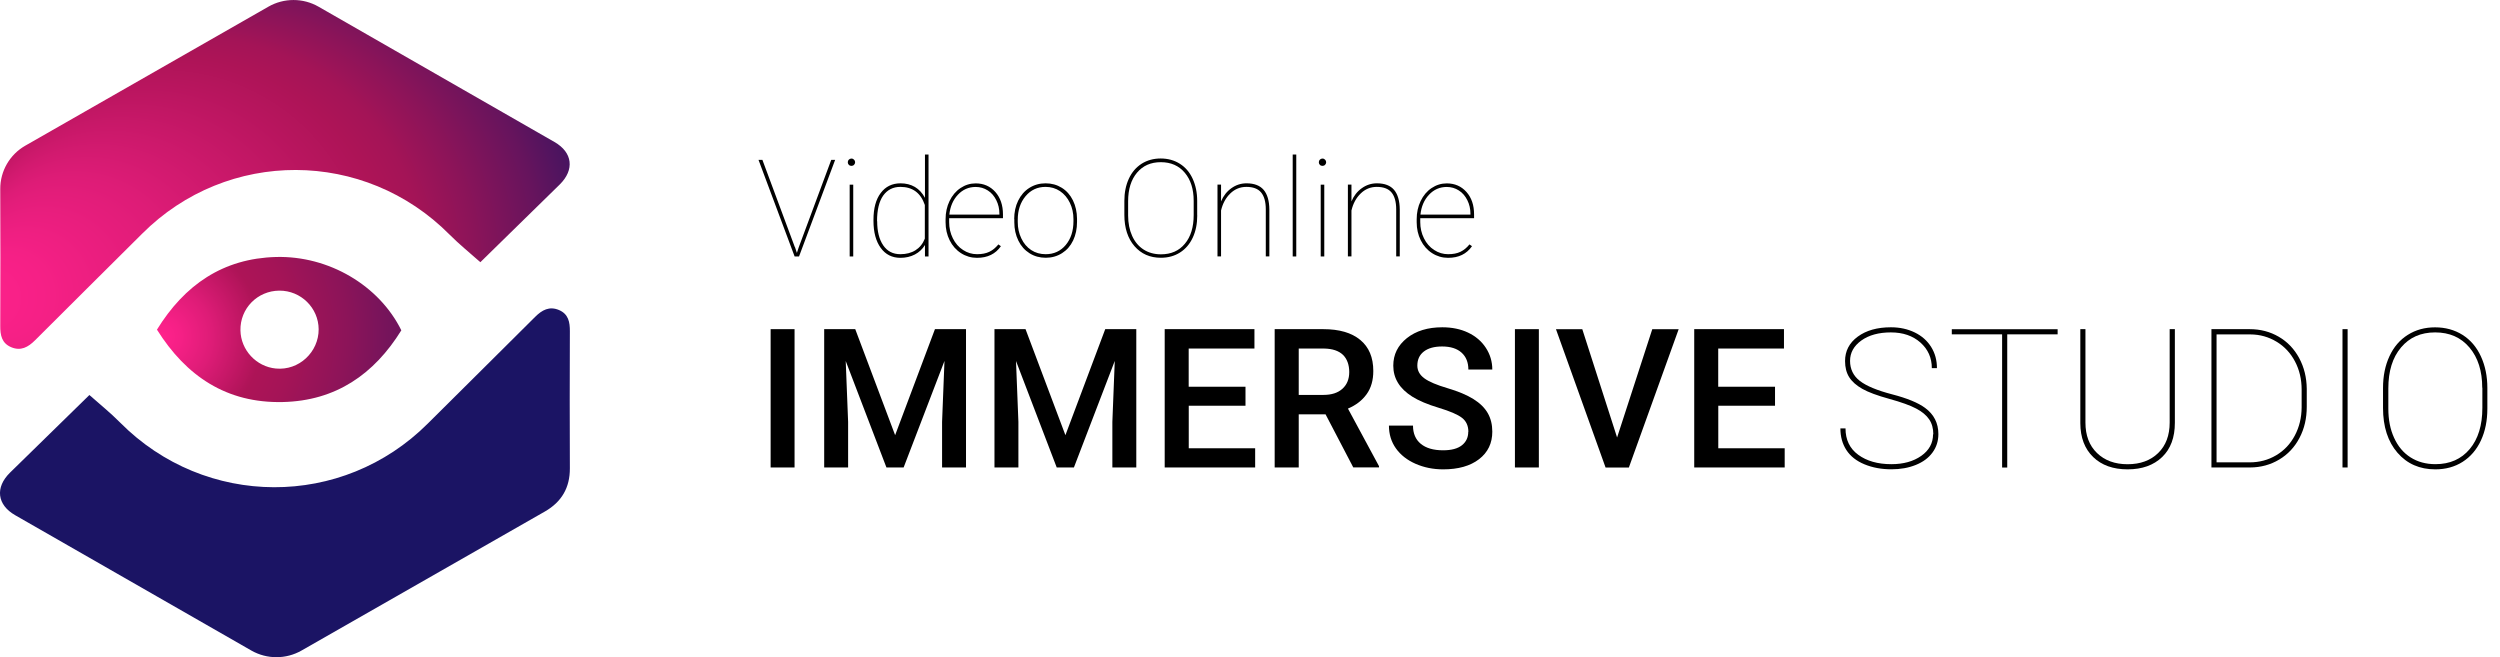 <svg id="a" xmlns="http://www.w3.org/2000/svg" xmlns:xlink="http://www.w3.org/1999/xlink" viewBox="0 0 385.53 101.35">
  <defs>
    <style>
      .e {
        fill: url(#d);
      }

      .f {
        fill: url(#c);
      }

      .g {
        fill: url(#b);
      }
    </style>
    <radialGradient id="b" cx="46.39" cy="39.56" fx="-6.21" fy="46.6" r="53.07"
      gradientTransform="matrix(1, 0, 0, 1, 0, 0)" gradientUnits="userSpaceOnUse">
      <stop offset="0" stop-color="#ff228c" />
      <stop offset=".12" stop-color="#f62086" />
      <stop offset=".32" stop-color="#de1c77" />
      <stop offset=".56" stop-color="#b8155e" />
      <stop offset=".63" stop-color="#ad1457" />
      <stop offset=".68" stop-color="#a41457" />
      <stop offset=".75" stop-color="#8c1459" />
      <stop offset=".85" stop-color="#66145d" />
      <stop offset=".96" stop-color="#311462" />
      <stop offset="1" stop-color="#1b1464" />
    </radialGradient>
    <radialGradient id="c" cx="24.93" cy="51.89" fx="24.93" fy="51.89" r="55.22"
      gradientTransform="matrix(1, 0, 0, 1, 0, 0)" gradientUnits="userSpaceOnUse">
      <stop offset="0" stop-color="#ff228c" />
      <stop offset=".05" stop-color="#f62086" />
      <stop offset=".14" stop-color="#de1c77" />
      <stop offset=".25" stop-color="#b8155e" />
      <stop offset=".28" stop-color="#ad1457" />
      <stop offset=".37" stop-color="#a41457" />
      <stop offset=".52" stop-color="#8c1459" />
      <stop offset=".71" stop-color="#66145d" />
      <stop offset=".92" stop-color="#311462" />
      <stop offset="1" stop-color="#1b1464" />
    </radialGradient>
    <radialGradient id="d" cx="42.47" cy="61.53" fx="-6.88" fy="46.38" r="51.62" xlink:href="#b" />
  </defs>
  <g>
    <path
      d="M74.08,40.44c-1.54-1.38-3.23-2.73-4.75-4.26-13.12-13.23-34.26-13.3-47.41-.14-5.49,5.49-11.03,10.93-16.51,16.43-1.07,1.07-2.2,1.7-3.69,1.07-1.46-.62-1.69-1.86-1.68-3.29,.03-7.04,.03-14.07,0-21.11-.01-2.76,1.46-5.3,3.85-6.67C16.39,15.32,28.89,8.18,41.39,1.03c2.4-1.37,5.34-1.37,7.73,0,12.13,6.96,24.26,13.91,36.39,20.87,2.8,1.6,3.12,4.28,.8,6.56-4.16,4.08-8.33,8.16-12.23,11.97Z"
      fill="url(#b)" />
    <path
      d="M24.2,50.84c4.26-6.9,10.17-10.99,18.37-11.21,8.13-.21,15.91,4.39,19.32,11.31-4.19,6.77-10.11,10.88-18.3,11.06-8.61,.19-14.86-3.95-19.39-11.17Zm18.88-6.02c-3.38,.02-6.07,2.75-6,6.14,.06,3.03,2.44,5.58,5.45,5.87,3.58,.35,6.63-2.55,6.61-6.06-.02-3.29-2.74-5.97-6.06-5.95Z"
      fill="url(#c)" />
    <path
      d="M13.78,60.91c1.55,1.38,3.24,2.73,4.75,4.26,13.13,13.23,34.28,13.3,47.45,.14,5.49-5.49,11.04-10.93,16.53-16.43,1.07-1.07,2.2-1.7,3.69-1.07,1.46,.62,1.69,1.86,1.68,3.29-.03,7.04-.03,14.09,0,21.13,.01,2.98-1.27,5.17-3.85,6.65-12.51,7.14-25.02,14.29-37.53,21.44-2.4,1.37-5.34,1.37-7.74,0-12.14-6.96-24.28-13.91-36.42-20.87-2.8-1.6-3.12-4.28-.8-6.56,4.16-4.08,8.34-8.16,12.24-11.97Z"
      fill="url(#d)" />
  </g>
  <g>
    <path d="M122.59,38.1l.3,.9,.3-.9,5-13.45h.6l-5.57,14.9h-.68l-5.57-14.9h.6l5,13.45Z" />
    <path
      d="M130.74,25.02c0-.16,.05-.29,.16-.4,.11-.11,.24-.17,.4-.17s.29,.06,.4,.17c.11,.11,.17,.25,.17,.4s-.06,.29-.17,.4c-.11,.11-.25,.16-.4,.16s-.29-.05-.4-.16c-.11-.11-.16-.24-.16-.4Zm.84,14.53h-.55v-11.07h.55v11.07Z" />
    <path
      d="M134.7,33.9c0-1.77,.37-3.15,1.12-4.14,.74-.99,1.76-1.49,3.06-1.49,.83,0,1.57,.19,2.21,.56,.64,.38,1.15,.94,1.55,1.68v-6.68h.55v15.72h-.55v-1.77c-.38,.63-.89,1.11-1.55,1.46-.65,.34-1.4,.52-2.23,.52-1.28,0-2.3-.51-3.04-1.53-.74-1.02-1.12-2.41-1.12-4.18v-.14Zm.57,.21c0,1.57,.31,2.81,.93,3.72,.62,.91,1.5,1.37,2.64,1.37,.91,0,1.69-.2,2.34-.61,.65-.41,1.13-1,1.44-1.79v-5.19c-.63-1.86-1.89-2.79-3.77-2.79-1.13,0-2.01,.45-2.65,1.34-.63,.89-.95,2.21-.95,3.95Z" />
    <path
      d="M150.66,39.76c-.89,0-1.71-.24-2.46-.72-.75-.48-1.33-1.14-1.75-1.98-.42-.84-.63-1.77-.63-2.79v-.46c0-1.02,.2-1.96,.61-2.81,.41-.85,.97-1.52,1.69-2s1.5-.72,2.34-.72c1.23,0,2.24,.44,3.03,1.32,.78,.88,1.18,2.04,1.18,3.47v.58h-8.3v.6c0,.9,.19,1.73,.57,2.5,.38,.77,.9,1.37,1.57,1.8,.67,.44,1.39,.65,2.16,.65s1.38-.12,1.9-.37,.98-.63,1.39-1.14l.39,.28c-.83,1.19-2.05,1.79-3.67,1.79Zm-.2-10.93c-1.08,0-1.99,.4-2.74,1.2s-1.19,1.82-1.32,3.06h7.72v-.13c0-.75-.16-1.45-.48-2.09-.32-.64-.75-1.15-1.31-1.5-.56-.36-1.18-.54-1.87-.54Z" />
    <path
      d="M156.4,33.8c0-1.06,.2-2.01,.61-2.85,.41-.84,.98-1.5,1.72-1.97,.74-.47,1.58-.71,2.51-.71s1.76,.23,2.5,.69c.74,.46,1.31,1.11,1.72,1.94,.41,.84,.62,1.78,.63,2.83v.49c0,1.06-.2,2.02-.6,2.86s-.97,1.49-1.71,1.96-1.58,.71-2.51,.71-1.77-.23-2.51-.7-1.31-1.11-1.72-1.95c-.41-.84-.62-1.78-.62-2.82v-.49Zm.55,.43c0,.92,.18,1.77,.55,2.53,.36,.77,.87,1.37,1.52,1.8s1.4,.64,2.24,.64c1.26,0,2.29-.47,3.09-1.42,.79-.95,1.19-2.17,1.19-3.66v-.32c0-.91-.18-1.75-.55-2.52-.37-.77-.88-1.37-1.53-1.81-.65-.43-1.39-.65-2.22-.65-1.26,0-2.29,.48-3.09,1.44-.8,.96-1.2,2.17-1.2,3.63v.33Z" />
    <path
      d="M184.63,33.22c0,1.29-.23,2.43-.69,3.42s-1.12,1.76-1.97,2.3c-.85,.54-1.83,.81-2.95,.81-1.68,0-3.04-.6-4.07-1.79s-1.56-2.8-1.56-4.83v-2.15c0-1.28,.23-2.42,.69-3.42,.46-1,1.12-1.76,1.97-2.31,.86-.54,1.84-.81,2.94-.81s2.1,.27,2.95,.81c.86,.54,1.52,1.31,1.98,2.31,.46,1,.7,2.14,.7,3.41v2.23Zm-.55-2.25c0-1.8-.46-3.25-1.37-4.33-.91-1.09-2.15-1.63-3.7-1.63s-2.76,.54-3.67,1.62-1.37,2.55-1.37,4.42v2.18c0,1.19,.21,2.24,.62,3.15,.41,.91,1,1.61,1.76,2.1s1.66,.74,2.68,.74c1.56,0,2.79-.54,3.69-1.63,.91-1.08,1.36-2.57,1.36-4.44v-2.17Z" />
    <path
      d="M188.3,31.06c.36-.86,.89-1.54,1.6-2.04,.7-.5,1.48-.75,2.33-.75,1.19,0,2.07,.34,2.64,1.01s.87,1.69,.88,3.04v7.22h-.55v-7.24c0-1.19-.25-2.06-.73-2.63s-1.23-.85-2.27-.85c-.96,0-1.78,.34-2.48,1.02-.7,.68-1.17,1.55-1.42,2.62v7.08h-.55v-11.07h.55v2.58Z" />
    <path d="M199.9,39.55h-.55v-15.72h.55v15.72Z" />
    <path
      d="M203.38,25.02c0-.16,.05-.29,.16-.4,.11-.11,.24-.17,.4-.17s.29,.06,.4,.17c.11,.11,.17,.25,.17,.4s-.06,.29-.17,.4-.25,.16-.4,.16-.29-.05-.4-.16c-.11-.11-.16-.24-.16-.4Zm.84,14.53h-.55v-11.07h.55v11.07Z" />
    <path
      d="M208.41,31.06c.36-.86,.89-1.54,1.6-2.04,.7-.5,1.48-.75,2.33-.75,1.19,0,2.07,.34,2.64,1.01s.87,1.69,.88,3.04v7.22h-.55v-7.24c0-1.19-.25-2.06-.73-2.63s-1.23-.85-2.27-.85c-.96,0-1.78,.34-2.48,1.02-.7,.68-1.17,1.55-1.42,2.62v7.08h-.55v-11.07h.55v2.58Z" />
    <path
      d="M223.31,39.76c-.89,0-1.71-.24-2.46-.72-.75-.48-1.33-1.14-1.75-1.98-.42-.84-.63-1.77-.63-2.79v-.46c0-1.02,.2-1.96,.61-2.81s.97-1.52,1.69-2c.72-.48,1.5-.72,2.34-.72,1.23,0,2.24,.44,3.03,1.32s1.18,2.04,1.18,3.47v.58h-8.3v.6c0,.9,.19,1.73,.57,2.5,.38,.77,.9,1.37,1.57,1.8,.67,.44,1.39,.65,2.16,.65s1.38-.12,1.9-.37,.98-.63,1.39-1.14l.39,.28c-.83,1.19-2.05,1.79-3.67,1.79Zm-.2-10.93c-1.08,0-1.99,.4-2.74,1.2-.75,.8-1.19,1.82-1.32,3.06h7.71v-.13c0-.75-.16-1.45-.48-2.09s-.75-1.15-1.31-1.5c-.56-.36-1.18-.54-1.87-.54Z" />
  </g>
  <g>
    <path d="M122.53,72.09h-3.69v-21.33h3.69v21.33Z" />
    <path
      d="M131.89,50.76l6.15,16.35,6.14-16.35h4.79v21.33h-3.69v-7.03l.37-9.4-6.3,16.43h-2.65l-6.28-16.42,.37,9.39v7.03h-3.69v-21.33h4.8Z" />
    <path
      d="M158.15,50.76l6.15,16.35,6.14-16.35h4.79v21.33h-3.69v-7.03l.37-9.4-6.3,16.43h-2.65l-6.28-16.42,.37,9.39v7.03h-3.69v-21.33h4.8Z" />
    <path d="M192.08,62.57h-8.76v6.56h10.24v2.96h-13.95v-21.33h13.84v2.99h-10.14v5.89h8.76v2.93Z" />
    <path
      d="M204.41,63.89h-4.13v8.2h-3.71v-21.33h7.5c2.46,0,4.36,.55,5.7,1.66,1.34,1.11,2.01,2.7,2.01,4.79,0,1.43-.34,2.62-1.03,3.58-.69,.96-1.65,1.7-2.88,2.22l4.79,8.88v.19h-3.97l-4.28-8.2Zm-4.13-2.99h3.81c1.25,0,2.23-.31,2.93-.95,.7-.63,1.05-1.49,1.05-2.58s-.33-2.03-.97-2.65c-.65-.62-1.62-.95-2.91-.97h-3.91v7.15Z" />
    <path
      d="M226.44,66.6c0-.94-.33-1.66-.99-2.17-.66-.51-1.85-1.02-3.57-1.54s-3.09-1.09-4.1-1.73c-1.94-1.22-2.92-2.81-2.92-4.77,0-1.72,.7-3.13,2.1-4.25,1.4-1.11,3.22-1.67,5.46-1.67,1.48,0,2.81,.27,3.97,.82s2.08,1.33,2.74,2.34c.66,1.01,1,2.13,1,3.36h-3.69c0-1.11-.35-1.98-1.05-2.61-.7-.63-1.7-.95-3-.95-1.21,0-2.15,.26-2.82,.78-.67,.52-1,1.24-1,2.17,0,.78,.36,1.43,1.08,1.96s1.91,1.03,3.57,1.52,2.99,1.05,4,1.68c1.01,.63,1.74,1.35,2.21,2.17,.47,.82,.7,1.77,.7,2.86,0,1.78-.68,3.19-2.04,4.24-1.36,1.05-3.21,1.57-5.54,1.57-1.54,0-2.96-.29-4.26-.86-1.29-.57-2.3-1.36-3.02-2.37-.72-1.01-1.08-2.18-1.08-3.52h3.71c0,1.21,.4,2.15,1.2,2.81s1.95,1,3.44,1c1.29,0,2.26-.26,2.91-.78,.65-.52,.97-1.21,.97-2.07Z" />
    <path d="M237.31,72.09h-3.69v-21.33h3.69v21.33Z" />
    <path d="M249.38,67.45l5.42-16.68h4.07l-7.68,21.33h-3.59l-7.65-21.33h4.06l5.36,16.68Z" />
    <path d="M273.74,62.57h-8.76v6.56h10.24v2.96h-13.95v-21.33h13.84v2.99h-10.14v5.89h8.76v2.93Z" />
    <path
      d="M298.14,66.98c0-.91-.21-1.68-.64-2.31-.43-.63-1.09-1.19-2.01-1.67-.91-.48-2.29-.98-4.14-1.49s-3.23-1.02-4.15-1.54c-.92-.52-1.6-1.12-2.03-1.8s-.64-1.51-.64-2.49c0-1.55,.65-2.81,1.96-3.77s3.01-1.44,5.11-1.44c1.37,0,2.59,.27,3.68,.8s1.93,1.28,2.53,2.24c.6,.96,.89,2.05,.89,3.26h-.79c0-1.59-.59-2.91-1.76-3.95-1.17-1.04-2.69-1.56-4.56-1.56s-3.39,.42-4.55,1.25c-1.16,.84-1.74,1.88-1.74,3.14s.5,2.31,1.51,3.09,2.67,1.47,4.98,2.07c2.31,.6,4.01,1.3,5.08,2.09,1.37,1.01,2.05,2.35,2.05,4.04,0,1.07-.3,2.02-.91,2.85-.61,.83-1.46,1.46-2.58,1.91s-2.36,.67-3.75,.67c-1.54,0-2.93-.26-4.16-.77-1.23-.51-2.16-1.24-2.78-2.19s-.93-2.07-.93-3.35h.79c0,1.75,.65,3.11,1.96,4.07s3.01,1.45,5.11,1.45c1.87,0,3.4-.43,4.61-1.28s1.82-1.97,1.82-3.33Z" />
    <path d="M317.3,51.56h-7.76v20.54h-.79v-20.54h-7.76v-.79h16.32v.79Z" />
    <path
      d="M335.39,50.76v14.44c0,2.26-.65,4.02-1.96,5.28s-3.08,1.9-5.32,1.9-4.01-.63-5.32-1.9-1.97-3.01-1.98-5.22v-14.5h.79v14.41c0,1.97,.59,3.54,1.78,4.69,1.19,1.15,2.76,1.73,4.72,1.73s3.54-.58,4.72-1.73,1.77-2.72,1.77-4.7v-14.4h.79Z" />
    <path
      d="M341.03,72.09v-21.33h5.9c1.65,0,3.14,.39,4.48,1.17s2.39,1.88,3.15,3.29,1.15,2.99,1.17,4.74v2.77c0,1.78-.37,3.38-1.12,4.8-.75,1.43-1.79,2.54-3.13,3.34s-2.83,1.21-4.48,1.22h-5.98Zm.79-20.54v19.75h5.11c1.49,0,2.85-.36,4.08-1.09,1.23-.73,2.19-1.74,2.88-3.05,.69-1.3,1.04-2.75,1.05-4.34v-2.74c0-1.59-.34-3.04-1.02-4.33-.68-1.3-1.63-2.32-2.84-3.05-1.22-.74-2.56-1.12-4.04-1.13h-5.23Z" />
    <path d="M362.03,72.09h-.79v-21.33h.79v21.33Z" />
    <path
      d="M383.58,63.02c0,1.85-.33,3.48-.99,4.9-.66,1.42-1.6,2.52-2.82,3.3-1.22,.78-2.63,1.16-4.22,1.16-2.4,0-4.35-.85-5.83-2.56s-2.23-4.01-2.23-6.91v-3.08c0-1.84,.33-3.47,.99-4.89,.66-1.43,1.6-2.53,2.83-3.3,1.23-.78,2.63-1.16,4.21-1.16s3,.39,4.23,1.16c1.23,.78,2.17,1.88,2.83,3.31,.66,1.43,1,3.06,1,4.88v3.19Zm-.79-3.22c0-2.58-.65-4.64-1.96-6.2-1.31-1.56-3.08-2.34-5.3-2.34s-3.95,.77-5.26,2.32-1.96,3.65-1.96,6.32v3.12c0,1.7,.29,3.2,.89,4.5,.59,1.3,1.43,2.31,2.53,3.01s2.37,1.05,3.84,1.05c2.23,0,3.99-.78,5.29-2.33s1.95-3.67,1.95-6.36v-3.11Z" />
  </g>
</svg>